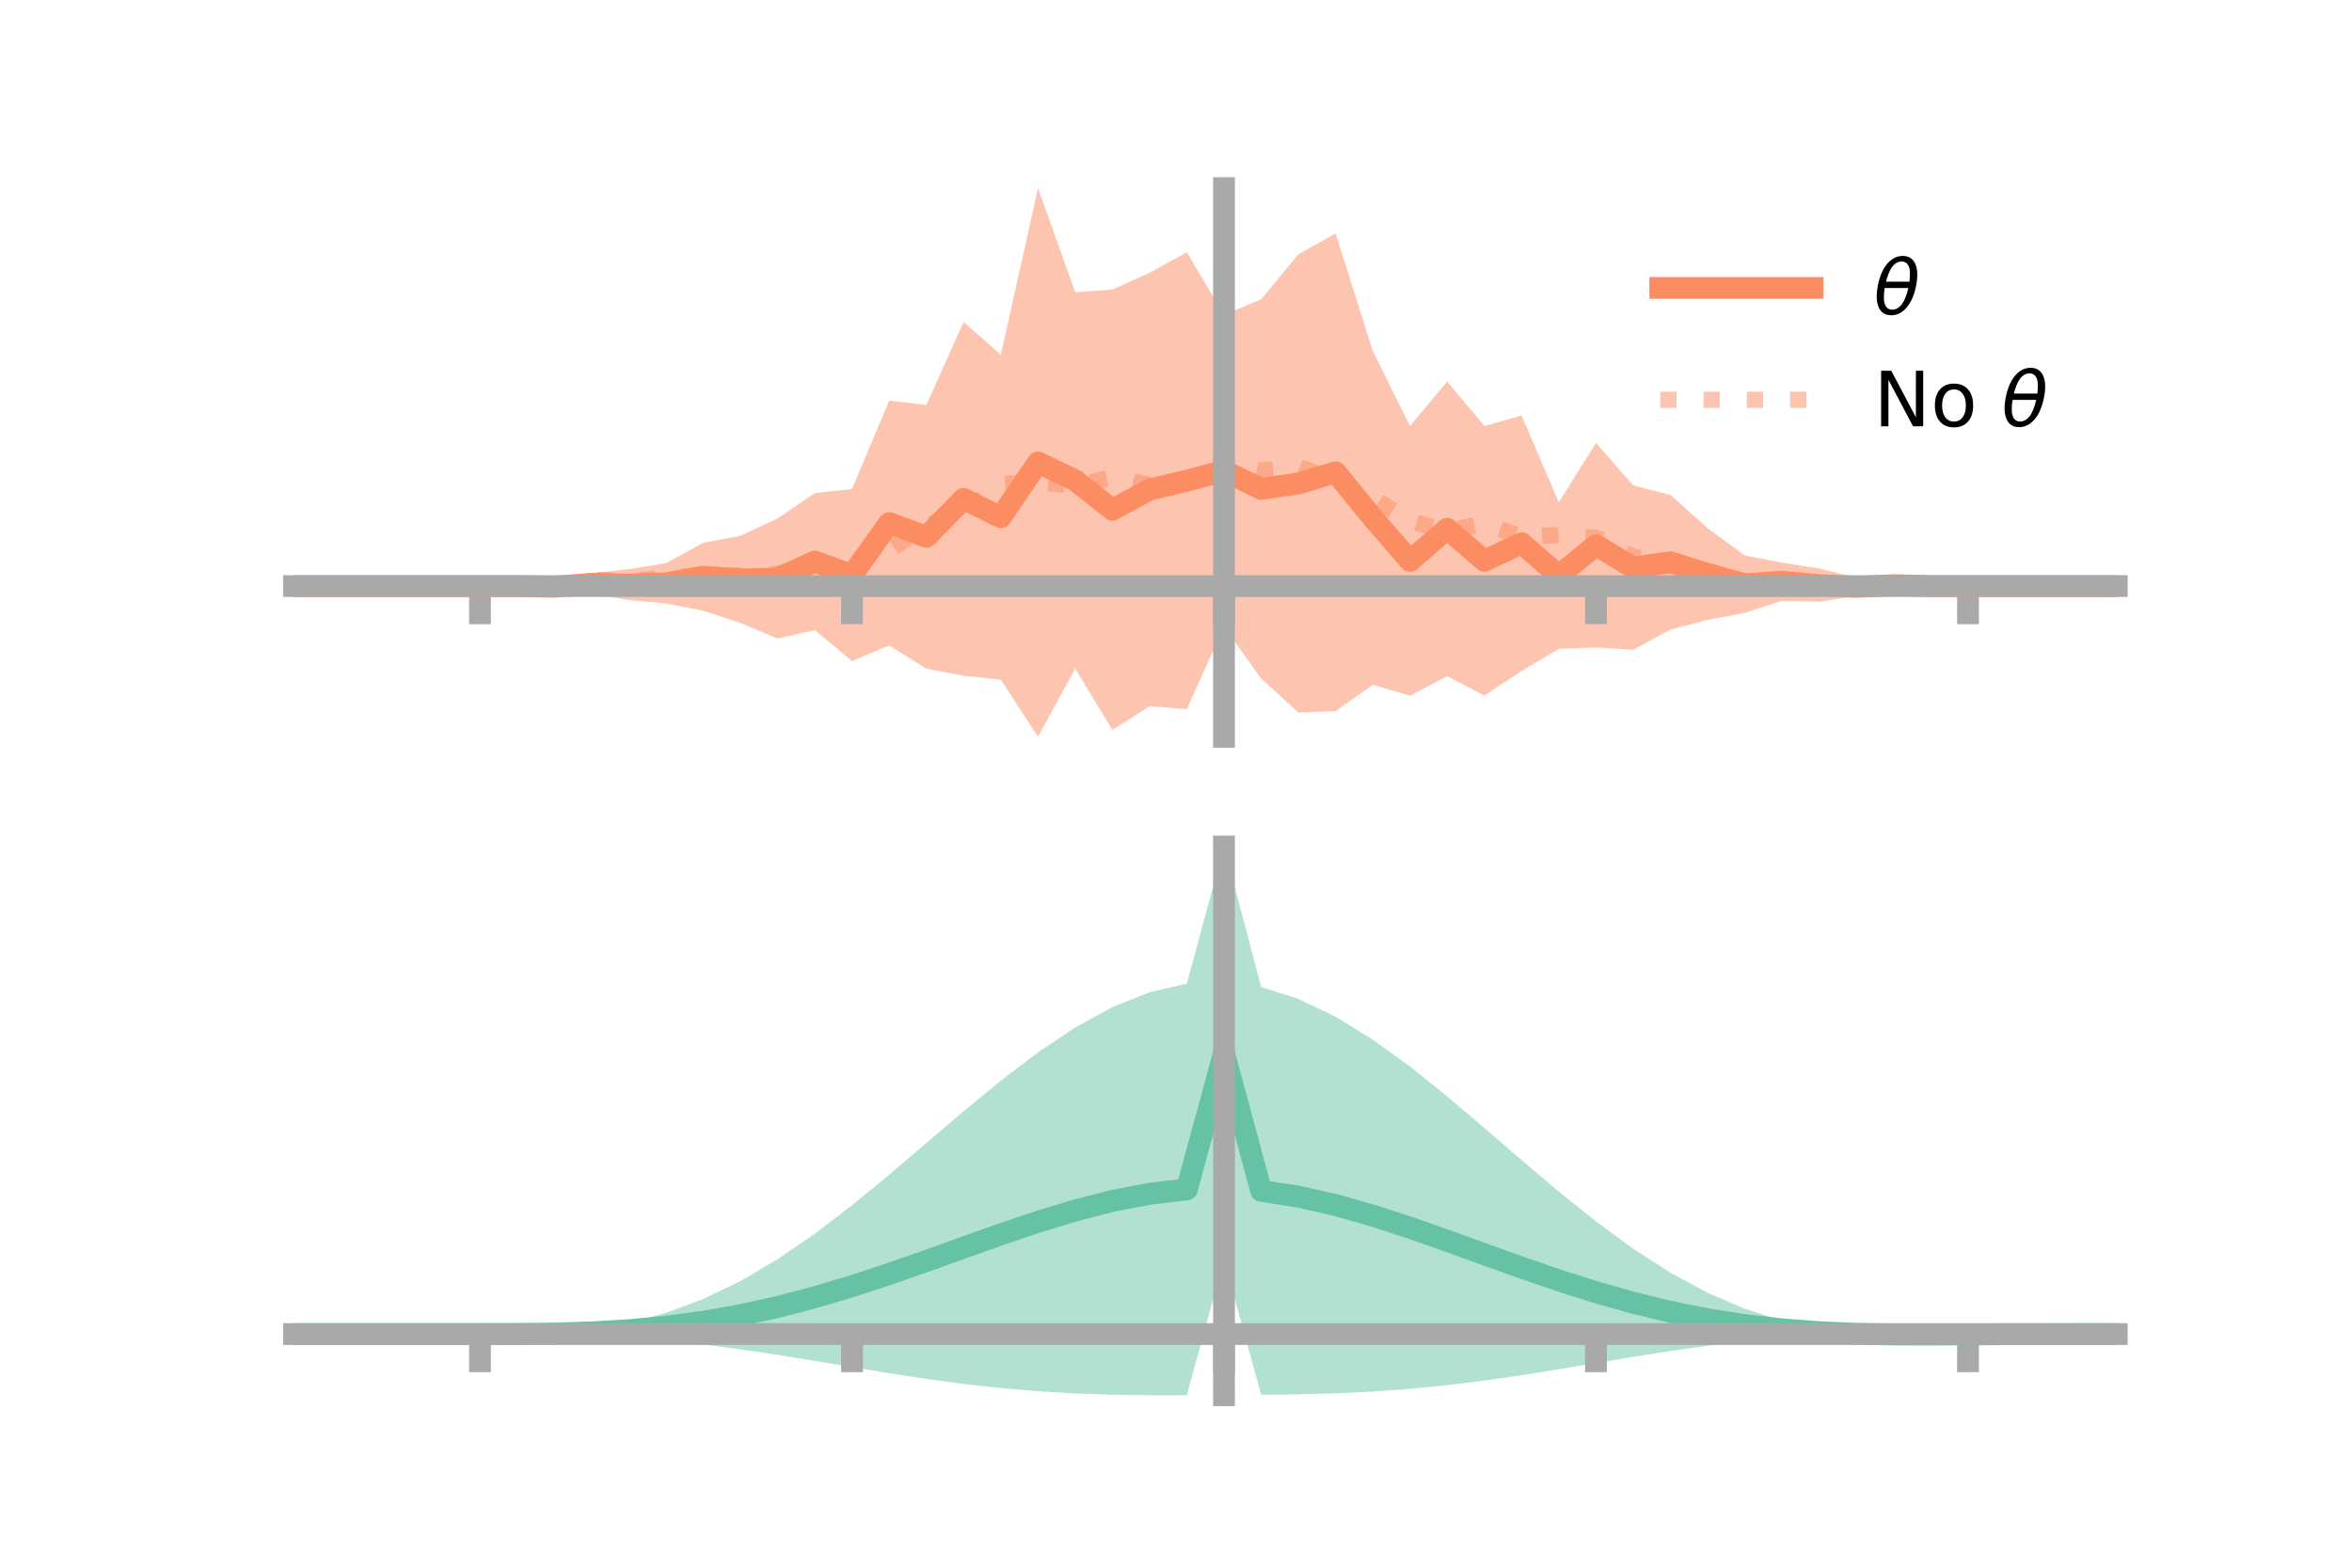 <?xml version="1.0" encoding="utf-8" standalone="no"?>
<!DOCTYPE svg PUBLIC "-//W3C//DTD SVG 1.1//EN"
  "http://www.w3.org/Graphics/SVG/1.1/DTD/svg11.dtd">
<!-- Created with matplotlib (https://matplotlib.org/) -->
<svg height="144pt" version="1.1" viewBox="0 0 216 144" width="216pt" xmlns="http://www.w3.org/2000/svg" xmlns:xlink="http://www.w3.org/1999/xlink">
 <defs>
  <style type="text/css">*{stroke-linecap:butt;stroke-linejoin:round;}</style>
 </defs>
 <g id="figure_1">
  <g id="patch_1">
   <path d="M 0 144 
L 216 144 
L 216 0 
L 0 0 
z
" style="fill:none;"/>
  </g>
  <g id="axes_1">
   <g id="patch_2">
    <path d="M 27 67.68 
L 194.4 67.68 
L 194.4 17.28 
L 27 17.28 
z
" style="fill:none;"/>
   </g>
   <g id="PolyCollection_1">
    <path clip-path="url(#p69d54a77cf)" d="M 27 53.834 
L 27 53.834 
L 30.416 53.834 
L 33.833 53.834 
L 37.249 53.834 
L 40.665 53.834 
L 44.082 53.834 
L 47.498 53.834 
L 50.914 53.589 
L 54.331 52.656 
L 57.747 52.282 
L 61.163 51.728 
L 64.58 49.856 
L 67.996 49.219 
L 71.412 47.618 
L 74.829 45.292 
L 78.245 44.923 
L 81.661 36.8 
L 85.078 37.197 
L 88.494 29.569 
L 91.91 32.594 
L 95.327 17.28 
L 98.743 26.836 
L 102.159 26.601 
L 105.576 25.054 
L 108.992 23.17 
L 112.408 28.912 
L 115.824 27.492 
L 119.241 23.352 
L 122.657 21.449 
L 126.073 32.231 
L 129.49 39.136 
L 132.906 35.04 
L 136.322 39.133 
L 139.739 38.164 
L 143.155 46.146 
L 146.571 40.684 
L 149.988 44.589 
L 153.404 45.459 
L 156.82 48.519 
L 160.237 51.025 
L 163.653 51.685 
L 167.069 52.221 
L 170.486 53.062 
L 173.902 53.345 
L 177.318 53.834 
L 180.735 53.834 
L 184.151 53.834 
L 187.567 53.834 
L 190.984 53.834 
L 194.4 53.834 
L 194.4 53.834 
L 194.4 53.834 
L 190.984 53.834 
L 187.567 53.834 
L 184.151 53.834 
L 180.735 53.834 
L 177.318 53.834 
L 173.902 54.158 
L 170.486 54.755 
L 167.069 55.261 
L 163.653 55.186 
L 160.237 56.295 
L 156.82 56.935 
L 153.404 57.832 
L 149.988 59.683 
L 146.571 59.473 
L 143.155 59.595 
L 139.739 61.631 
L 136.322 63.892 
L 132.906 62.102 
L 129.49 63.903 
L 126.073 62.901 
L 122.657 65.322 
L 119.241 65.452 
L 115.824 62.331 
L 112.408 57.563 
L 108.992 65.138 
L 105.576 64.871 
L 102.159 67.046 
L 98.743 61.408 
L 95.327 67.68 
L 91.91 62.428 
L 88.494 62.062 
L 85.078 61.426 
L 81.661 59.283 
L 78.245 60.725 
L 74.829 57.873 
L 71.412 58.658 
L 67.996 57.228 
L 64.58 56.094 
L 61.163 55.43 
L 57.747 55.11 
L 54.331 54.586 
L 50.914 54.207 
L 47.498 53.834 
L 44.082 53.834 
L 40.665 53.834 
L 37.249 53.834 
L 33.833 53.834 
L 30.416 53.834 
L 27 53.834 
z
" style="fill:#fc8d62;fill-opacity:0.5;"/>
   </g>
   <g id="matplotlib.axis_1">
    <g id="xtick_1">
     <g id="line2d_1">
      <defs>
       <path d="M 0 0 
L 0 3.5 
" id="mdc8906e03f" style="stroke:#a9a9a9;stroke-width:2;"/>
      </defs>
      <g>
       <use style="fill:#a9a9a9;stroke:#a9a9a9;stroke-width:2;" x="44.082" xlink:href="#mdc8906e03f" y="53.834"/>
      </g>
     </g>
    </g>
    <g id="xtick_2">
     <g id="line2d_2">
      <g>
       <use style="fill:#a9a9a9;stroke:#a9a9a9;stroke-width:2;" x="78.245" xlink:href="#mdc8906e03f" y="53.834"/>
      </g>
     </g>
    </g>
    <g id="xtick_3">
     <g id="line2d_3">
      <g>
       <use style="fill:#a9a9a9;stroke:#a9a9a9;stroke-width:2;" x="112.408" xlink:href="#mdc8906e03f" y="53.834"/>
      </g>
     </g>
    </g>
    <g id="xtick_4">
     <g id="line2d_4">
      <g>
       <use style="fill:#a9a9a9;stroke:#a9a9a9;stroke-width:2;" x="146.571" xlink:href="#mdc8906e03f" y="53.834"/>
      </g>
     </g>
    </g>
    <g id="xtick_5">
     <g id="line2d_5">
      <g>
       <use style="fill:#a9a9a9;stroke:#a9a9a9;stroke-width:2;" x="180.735" xlink:href="#mdc8906e03f" y="53.834"/>
      </g>
     </g>
    </g>
   </g>
   <g id="matplotlib.axis_2"/>
   <g id="line2d_6">
    <path clip-path="url(#p69d54a77cf)" d="M 27 53.834 
L 30.416 53.834 
L 33.833 53.834 
L 37.249 53.834 
L 40.665 53.834 
L 44.082 53.834 
L 47.498 53.834 
L 50.914 53.898 
L 54.331 53.621 
L 57.747 53.696 
L 61.163 53.579 
L 64.58 52.975 
L 67.996 53.224 
L 71.412 53.138 
L 74.829 51.583 
L 78.245 52.824 
L 81.661 48.041 
L 85.078 49.311 
L 88.494 45.816 
L 91.91 47.511 
L 95.327 42.48 
L 98.743 44.122 
L 102.159 46.823 
L 105.576 44.963 
L 108.992 44.154 
L 112.408 43.237 
L 115.824 44.911 
L 119.241 44.402 
L 122.657 43.385 
L 126.073 47.566 
L 129.49 51.519 
L 132.906 48.571 
L 136.322 51.512 
L 139.739 49.898 
L 143.155 52.871 
L 146.571 50.078 
L 149.988 52.136 
L 153.404 51.645 
L 156.82 52.727 
L 160.237 53.66 
L 163.653 53.436 
L 167.069 53.741 
L 170.486 53.908 
L 173.902 53.751 
L 177.318 53.834 
L 180.735 53.834 
L 184.151 53.834 
L 187.567 53.834 
L 190.984 53.834 
L 194.4 53.834 
" style="fill:none;stroke:#fc8d62;stroke-linecap:square;stroke-width:2;"/>
   </g>
   <g id="line2d_7">
    <path clip-path="url(#p69d54a77cf)" d="M 27 53.834 
L 30.416 53.834 
L 33.833 53.834 
L 37.249 53.834 
L 40.665 53.834 
L 44.082 53.833 
L 47.498 53.832 
L 50.914 53.777 
L 54.331 53.26 
L 57.747 53.379 
L 61.163 53.095 
L 64.58 52.805 
L 67.996 52.867 
L 71.412 52.724 
L 74.829 51.642 
L 78.245 51.873 
L 81.661 50.547 
L 85.078 48.29 
L 88.494 47.096 
L 91.91 44.469 
L 95.327 44.261 
L 98.743 44.639 
L 102.159 43.821 
L 105.576 44.535 
L 108.992 44.291 
L 112.408 42.48 
L 115.824 43.229 
L 119.241 42.863 
L 122.657 44.116 
L 126.073 45.743 
L 129.49 47.861 
L 132.906 48.773 
L 136.322 48.078 
L 139.739 49.324 
L 143.155 49.149 
L 146.571 49.397 
L 149.988 51.159 
L 153.404 51.683 
L 156.82 52.421 
L 160.237 53.472 
L 163.653 53.737 
L 167.069 53.83 
L 170.486 54.201 
L 173.902 53.829 
L 177.318 53.834 
L 180.735 53.835 
L 184.151 53.834 
L 187.567 53.834 
L 190.984 53.834 
L 194.4 53.834 
" style="fill:none;stroke:#fc8d62;stroke-dasharray:1.5,2.475;stroke-dashoffset:0;stroke-opacity:0.5;stroke-width:1.5;"/>
   </g>
   <g id="patch_3">
    <path d="M 112.408 67.68 
L 112.408 17.28 
" style="fill:none;stroke:#a9a9a9;stroke-linecap:square;stroke-linejoin:miter;stroke-width:2;"/>
   </g>
   <g id="patch_4">
    <path d="M 194.4 67.68 
L 194.4 17.28 
" style="fill:none;"/>
   </g>
   <g id="patch_5">
    <path d="M 27 53.834 
L 194.4 53.834 
" style="fill:none;stroke:#a9a9a9;stroke-linecap:square;stroke-linejoin:miter;stroke-width:2;"/>
   </g>
   <g id="patch_6">
    <path d="M 27 17.28 
L 194.4 17.28 
" style="fill:none;"/>
   </g>
   <g id="legend_1">
    <g id="line2d_8">
     <path d="M 152.47 26.449 
L 166.47 26.449 
" style="fill:none;stroke:#fc8d62;stroke-linecap:square;stroke-width:2;"/>
    </g>
    <g id="line2d_9"/>
    <g id="text_1">
     <!-- $\theta$ -->
     <g transform="translate(172.07 28.899)scale(0.07 -0.07)">
      <defs>
       <path d="M 45.516 34.672 
L 14.453 34.672 
Q 12.359 20.062 14.5 13.875 
Q 17.188 6.25 24.469 6.25 
Q 31.781 6.25 37.359 13.922 
Q 42.234 20.656 45.516 34.672 
z
M 47.016 42.969 
Q 48.344 56.844 46.625 61.719 
Q 43.953 69.438 36.766 69.438 
Q 29.297 69.438 23.828 61.812 
Q 19.531 55.672 16.156 42.969 
z
M 38.188 76.766 
Q 49.906 76.766 54.594 66.406 
Q 59.281 56.109 55.719 37.844 
Q 52.203 19.625 43.453 9.281 
Q 34.766 -1.125 23.047 -1.125 
Q 11.281 -1.125 6.641 9.281 
Q 2 19.625 5.516 37.844 
Q 9.078 56.109 17.719 66.406 
Q 26.422 76.766 38.188 76.766 
z
" id="DejaVuSans-Oblique-952"/>
      </defs>
      <use transform="translate(0 0.234)" xlink:href="#DejaVuSans-Oblique-952"/>
     </g>
    </g>
    <g id="line2d_10">
     <path d="M 152.47 36.724 
L 166.47 36.724 
" style="fill:none;stroke:#fc8d62;stroke-dasharray:1.5,2.475;stroke-dashoffset:0;stroke-opacity:0.5;stroke-width:1.5;"/>
    </g>
    <g id="line2d_11"/>
    <g id="text_2">
     <!-- No $\theta$ -->
     <g transform="translate(172.07 39.174)scale(0.07 -0.07)">
      <defs>
       <path d="M 9.812 72.906 
L 23.094 72.906 
L 55.422 11.922 
L 55.422 72.906 
L 64.984 72.906 
L 64.984 0 
L 51.703 0 
L 19.391 60.984 
L 19.391 0 
L 9.812 0 
z
" id="DejaVuSans-78"/>
       <path d="M 30.609 48.391 
Q 23.391 48.391 19.188 42.75 
Q 14.984 37.109 14.984 27.297 
Q 14.984 17.484 19.156 11.844 
Q 23.344 6.203 30.609 6.203 
Q 37.797 6.203 41.984 11.859 
Q 46.188 17.531 46.188 27.297 
Q 46.188 37.016 41.984 42.703 
Q 37.797 48.391 30.609 48.391 
z
M 30.609 56 
Q 42.328 56 49.016 48.375 
Q 55.719 40.766 55.719 27.297 
Q 55.719 13.875 49.016 6.219 
Q 42.328 -1.422 30.609 -1.422 
Q 18.844 -1.422 12.172 6.219 
Q 5.516 13.875 5.516 27.297 
Q 5.516 40.766 12.172 48.375 
Q 18.844 56 30.609 56 
z
" id="DejaVuSans-111"/>
       <path id="DejaVuSans-32"/>
      </defs>
      <use transform="translate(0 0.234)" xlink:href="#DejaVuSans-78"/>
      <use transform="translate(74.805 0.234)" xlink:href="#DejaVuSans-111"/>
      <use transform="translate(135.986 0.234)" xlink:href="#DejaVuSans-32"/>
      <use transform="translate(167.773 0.234)" xlink:href="#DejaVuSans-Oblique-952"/>
     </g>
    </g>
   </g>
  </g>
  <g id="axes_2">
   <g id="patch_7">
    <path d="M 27 128.16 
L 194.4 128.16 
L 194.4 77.76 
L 27 77.76 
z
" style="fill:none;"/>
   </g>
   <g id="PolyCollection_2">
    <path clip-path="url(#pe3d6c0bd04)" d="M 27 122.542 
L 27 122.537 
L 30.416 122.538 
L 33.833 122.539 
L 37.249 122.539 
L 40.665 122.539 
L 44.082 122.539 
L 47.498 122.52 
L 50.914 122.399 
L 54.331 122.084 
L 57.747 121.501 
L 61.163 120.592 
L 64.58 119.32 
L 67.996 117.673 
L 71.412 115.662 
L 74.829 113.322 
L 78.245 110.711 
L 81.661 107.903 
L 85.078 104.991 
L 88.494 102.075 
L 91.91 99.263 
L 95.327 96.662 
L 98.743 94.378 
L 102.159 92.509 
L 105.576 91.141 
L 108.992 90.348 
L 112.408 77.76 
L 115.824 90.662 
L 119.241 91.756 
L 122.657 93.395 
L 126.073 95.499 
L 129.49 97.972 
L 132.906 100.713 
L 136.322 103.611 
L 139.739 106.56 
L 143.155 109.454 
L 146.571 112.196 
L 149.988 114.701 
L 153.404 116.901 
L 156.82 118.747 
L 160.237 120.215 
L 163.653 121.305 
L 167.069 122.035 
L 170.486 122.416 
L 173.902 122.458 
L 177.318 122.465 
L 180.735 122.487 
L 184.151 122.506 
L 187.567 122.52 
L 190.984 122.529 
L 194.4 122.534 
L 194.4 122.548 
L 194.4 122.548 
L 190.984 122.559 
L 187.567 122.578 
L 184.151 122.61 
L 180.735 122.658 
L 177.318 122.711 
L 173.902 122.701 
L 170.486 122.614 
L 167.069 122.695 
L 163.653 122.905 
L 160.237 123.215 
L 156.82 123.616 
L 153.404 124.094 
L 149.988 124.631 
L 146.571 125.2 
L 143.155 125.772 
L 139.739 126.318 
L 136.322 126.812 
L 132.906 127.235 
L 129.49 127.573 
L 126.073 127.822 
L 122.657 127.986 
L 119.241 128.078 
L 115.824 128.118 
L 112.408 115.715 
L 108.992 128.158 
L 105.576 128.16 
L 102.159 128.114 
L 98.743 127.997 
L 95.327 127.794 
L 91.91 127.501 
L 88.494 127.119 
L 85.078 126.659 
L 81.661 126.136 
L 78.245 125.575 
L 74.829 125.004 
L 71.412 124.449 
L 67.996 123.94 
L 64.58 123.497 
L 61.163 123.137 
L 57.747 122.867 
L 54.331 122.687 
L 50.914 122.586 
L 47.498 122.545 
L 44.082 122.539 
L 40.665 122.539 
L 37.249 122.539 
L 33.833 122.539 
L 30.416 122.54 
L 27 122.542 
z
" style="fill:#66c2a5;fill-opacity:0.5;"/>
   </g>
   <g id="matplotlib.axis_3">
    <g id="xtick_6">
     <g id="line2d_12">
      <g>
       <use style="fill:#a9a9a9;stroke:#a9a9a9;stroke-width:2;" x="44.082" xlink:href="#mdc8906e03f" y="122.539"/>
      </g>
     </g>
    </g>
    <g id="xtick_7">
     <g id="line2d_13">
      <g>
       <use style="fill:#a9a9a9;stroke:#a9a9a9;stroke-width:2;" x="78.245" xlink:href="#mdc8906e03f" y="122.539"/>
      </g>
     </g>
    </g>
    <g id="xtick_8">
     <g id="line2d_14">
      <g>
       <use style="fill:#a9a9a9;stroke:#a9a9a9;stroke-width:2;" x="112.408" xlink:href="#mdc8906e03f" y="122.539"/>
      </g>
     </g>
    </g>
    <g id="xtick_9">
     <g id="line2d_15">
      <g>
       <use style="fill:#a9a9a9;stroke:#a9a9a9;stroke-width:2;" x="146.571" xlink:href="#mdc8906e03f" y="122.539"/>
      </g>
     </g>
    </g>
    <g id="xtick_10">
     <g id="line2d_16">
      <g>
       <use style="fill:#a9a9a9;stroke:#a9a9a9;stroke-width:2;" x="180.735" xlink:href="#mdc8906e03f" y="122.539"/>
      </g>
     </g>
    </g>
   </g>
   <g id="matplotlib.axis_4"/>
   <g id="line2d_17">
    <path clip-path="url(#pe3d6c0bd04)" d="M 27 122.54 
L 30.416 122.539 
L 33.833 122.539 
L 37.249 122.539 
L 40.665 122.539 
L 44.082 122.539 
L 47.498 122.533 
L 50.914 122.492 
L 54.331 122.385 
L 57.747 122.184 
L 61.163 121.864 
L 64.58 121.408 
L 67.996 120.806 
L 71.412 120.056 
L 74.829 119.163 
L 78.245 118.143 
L 81.661 117.02 
L 85.078 115.825 
L 88.494 114.597 
L 91.91 113.382 
L 95.327 112.228 
L 98.743 111.187 
L 102.159 110.311 
L 105.576 109.651 
L 108.992 109.253 
L 112.408 96.738 
L 115.824 109.39 
L 119.241 109.917 
L 122.657 110.691 
L 126.073 111.661 
L 129.49 112.773 
L 132.906 113.974 
L 136.322 115.212 
L 139.739 116.439 
L 143.155 117.613 
L 146.571 118.698 
L 149.988 119.666 
L 153.404 120.497 
L 156.82 121.181 
L 160.237 121.715 
L 163.653 122.105 
L 167.069 122.365 
L 170.486 122.515 
L 173.902 122.579 
L 177.318 122.588 
L 180.735 122.572 
L 184.151 122.558 
L 187.567 122.549 
L 190.984 122.544 
L 194.4 122.541 
" style="fill:none;stroke:#66c2a5;stroke-linecap:square;stroke-width:2;"/>
   </g>
   <g id="patch_8">
    <path d="M 112.408 128.16 
L 112.408 77.76 
" style="fill:none;stroke:#a9a9a9;stroke-linecap:square;stroke-linejoin:miter;stroke-width:2;"/>
   </g>
   <g id="patch_9">
    <path d="M 194.4 128.16 
L 194.4 77.76 
" style="fill:none;"/>
   </g>
   <g id="patch_10">
    <path d="M 27 122.539 
L 194.4 122.539 
" style="fill:none;stroke:#a9a9a9;stroke-linecap:square;stroke-linejoin:miter;stroke-width:2;"/>
   </g>
   <g id="patch_11">
    <path d="M 27 77.76 
L 194.4 77.76 
" style="fill:none;"/>
   </g>
  </g>
 </g>
 <defs>
  <clipPath id="p69d54a77cf">
   <rect height="50.4" width="167.4" x="27" y="17.28"/>
  </clipPath>
  <clipPath id="pe3d6c0bd04">
   <rect height="50.4" width="167.4" x="27" y="77.76"/>
  </clipPath>
 </defs>
</svg>
